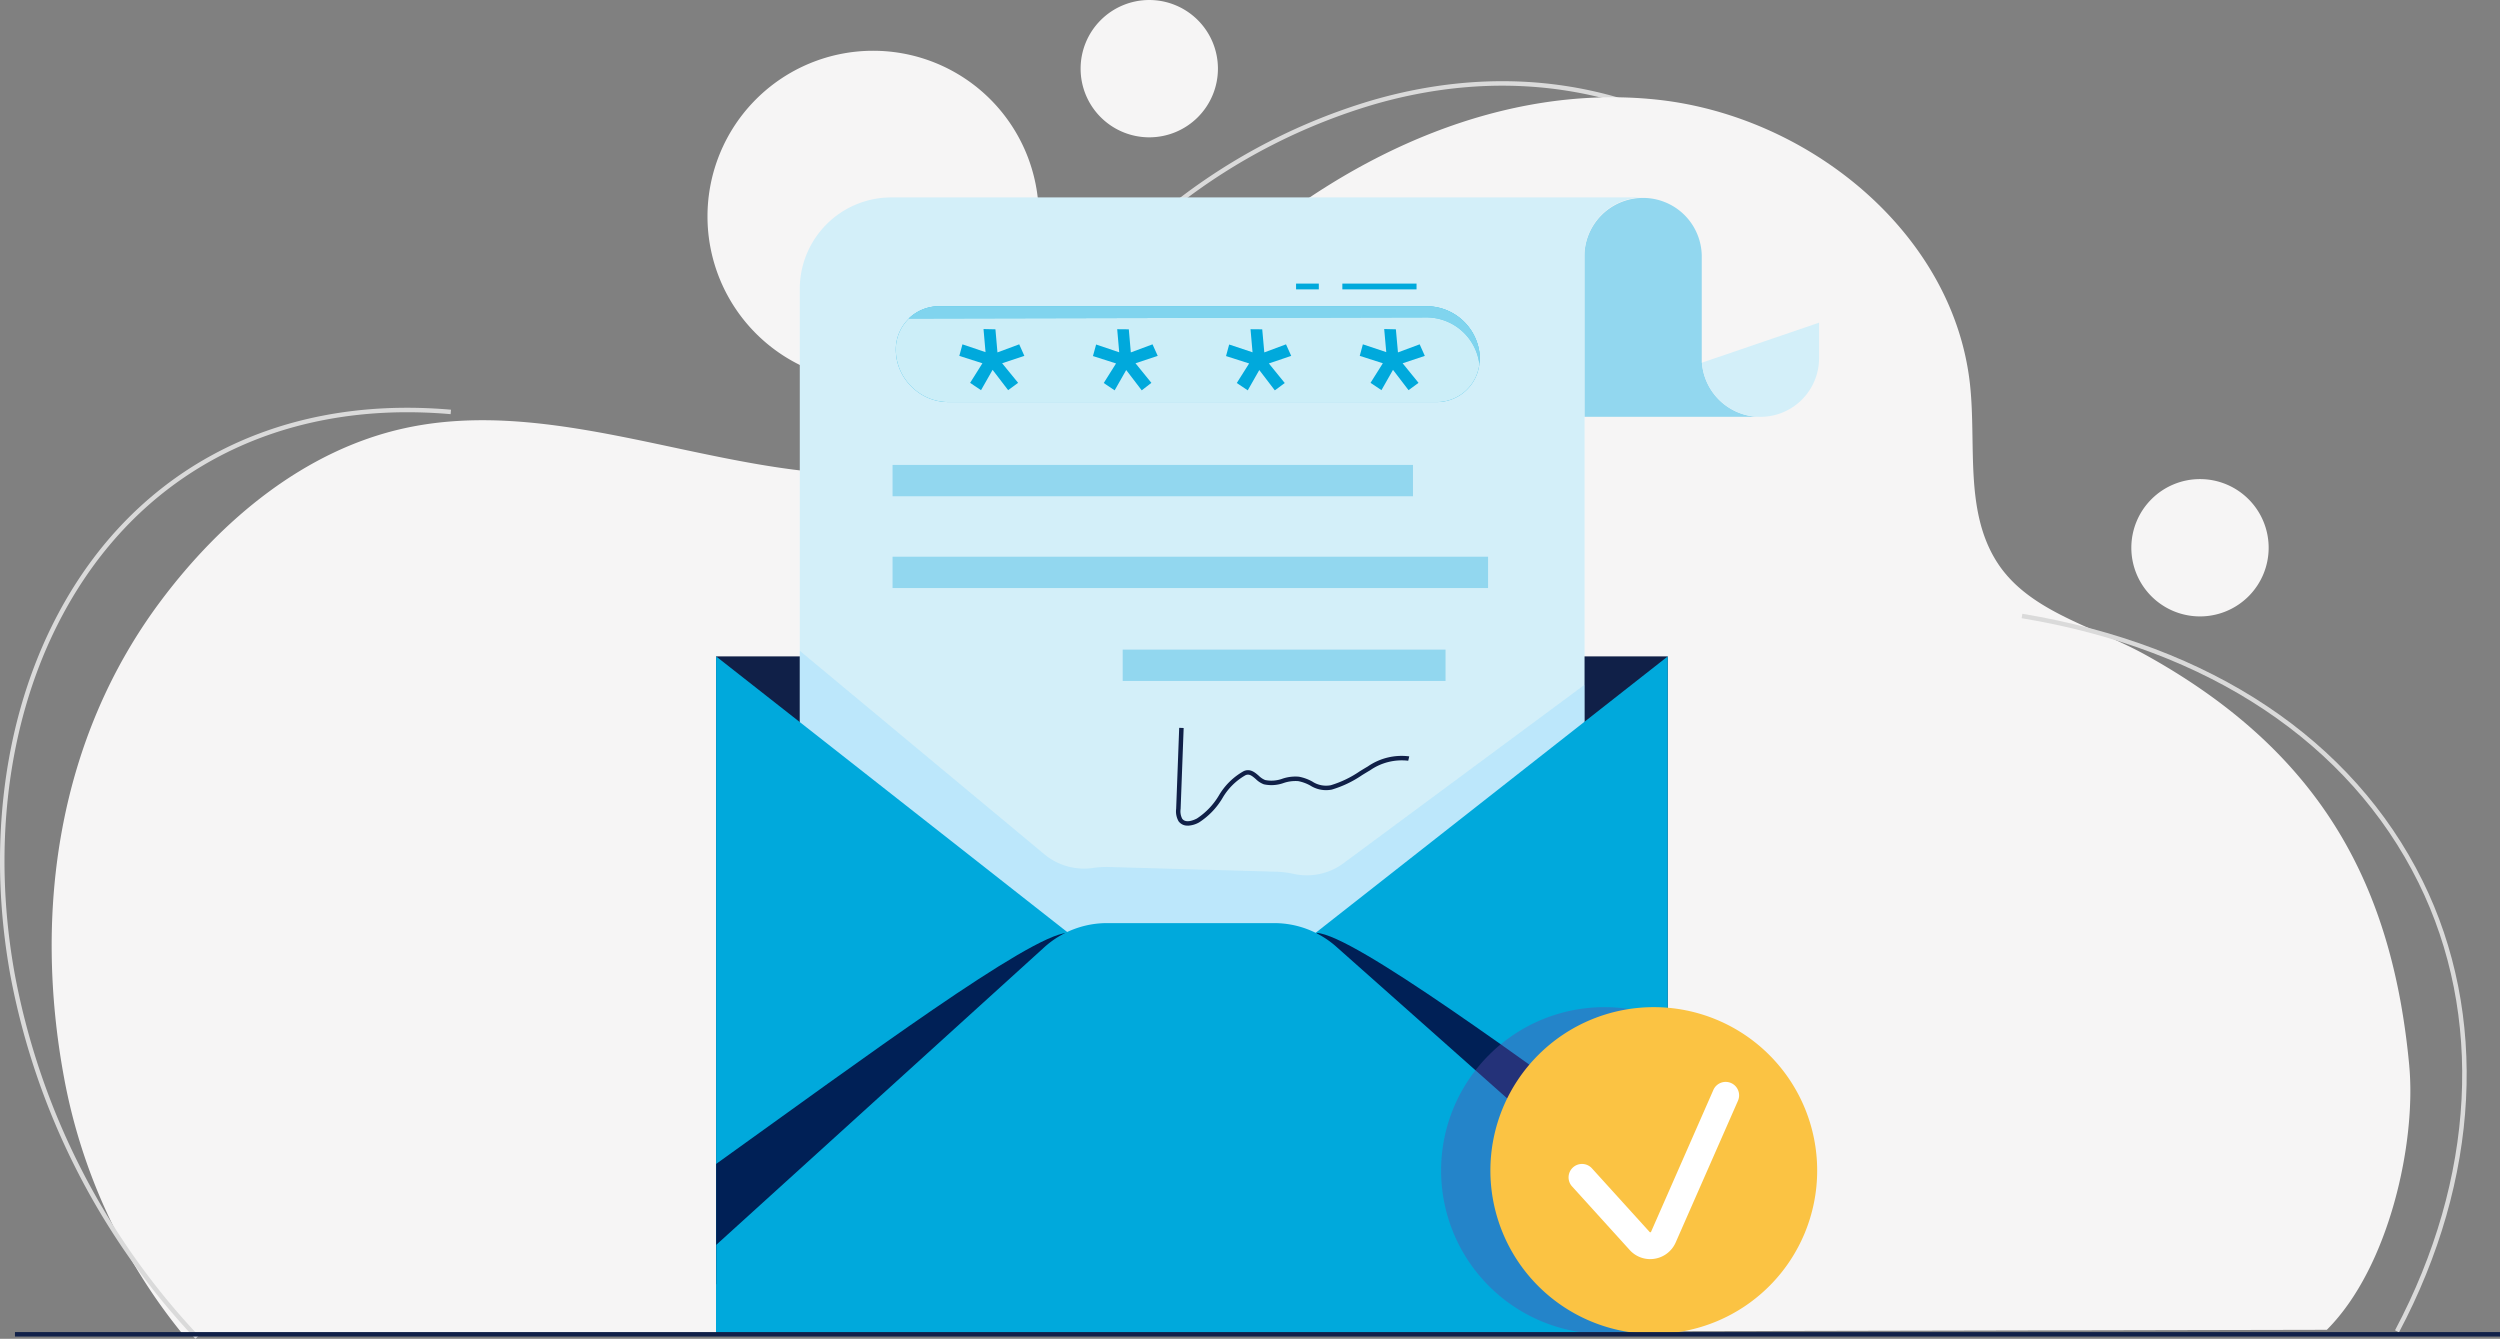 <svg xmlns="http://www.w3.org/2000/svg" xmlns:xlink="http://www.w3.org/1999/xlink" width="220.331" height="117.993" viewBox="0 0 220.331 117.993">
    <rect x="0" y="0" width="220.331" height="117.993" fill="#808080" stroke="none"/>
    <defs>
        <clipPath id="clip-path">
            <rect id="Rectangle_6896" data-name="Rectangle 6896" width="220.331" height="117.993" fill="none"/>
        </clipPath>
        <clipPath id="clip-path-3">
            <rect id="Rectangle_6892" data-name="Rectangle 6892" width="69.164" height="37.378" fill="none"/>
        </clipPath>
        <clipPath id="clip-path-4">
            <rect id="Rectangle_6893" data-name="Rectangle 6893" width="28.807" height="28.807" fill="none"/>
        </clipPath>
    </defs>
    <g id="Group_13077" data-name="Group 13077" transform="translate(-68 -153.72)">
        <g id="Group_13071" data-name="Group 13071" transform="translate(68 153.72)">
            <g id="Group_13070" data-name="Group 13070" clip-path="url(#clip-path)">
                <g id="Group_13069" data-name="Group 13069" transform="translate(0 0)">
                    <g id="Group_13068" data-name="Group 13068" clip-path="url(#clip-path)">
                        <path id="Path_63020" data-name="Path 63020" d="M1327.62,102.539l-.254-.3a52.645,52.645,0,0,1,17.271-8.884c9.392-2.745,23.457-3.522,37.114,8.36l-.259.3c-13.518-11.76-27.436-11-36.732-8.283a52.228,52.228,0,0,0-17.14,8.811" transform="translate(-1223.771 -84.498)" fill="#dadada"/>
                        <path id="Path_63021" data-name="Path 63021" d="M266.174,195.161c-1.467-15.632-7.526-27.5-23.226-36.2-4.63-2.567-10.427-3.821-13.2-8.328-2.756-4.476-1.732-10.191-2.278-15.418-1.4-13.412-14.218-23.783-27.628-25.2S173.088,114.666,162.9,123.5c-7.643,6.63-14.338,15.094-23.968,18.2-15.88,5.12-33.16-6.3-49.456-2.72-8.769,1.927-16.126,8.067-21.5,15.261-8.99,12.038-11.231,27.259-8.481,42.03a50.165,50.165,0,0,0,10.457,22.559l188.956-.395c5.525-5.525,7.892-16.574,7.263-23.276" transform="translate(-53.839 -101.236)" fill="#f6f5f5"/>
                        <path id="Path_63022" data-name="Path 63022" d="M828.129,71.93a14.6,14.6,0,1,1-14.6-14.6,14.6,14.6,0,0,1,14.6,14.6" transform="translate(-736.576 -52.856)" fill="#f6f5f5"/>
                        <path id="Path_63023" data-name="Path 63023" d="M1232.386,6.05A6.051,6.051,0,1,1,1226.335,0a6.051,6.051,0,0,1,6.051,6.051" transform="translate(-1125.047 0.001)" fill="#f6f5f5"/>
                        <path id="Path_63024" data-name="Path 63024" d="M2418.92,547.069a6.051,6.051,0,1,1-6.051-6.051,6.051,6.051,0,0,1,6.051,6.051" transform="translate(-2218.978 -498.794)" fill="#f6f5f5"/>
                        <path id="Path_63025" data-name="Path 63025" d="M2316.2,756.489l-.348-.185c7.1-13.379,7.849-27.76,2.062-39.457-6.084-12.3-18.5-20.57-34.969-23.3l.065-.389c16.594,2.747,29.115,11.1,35.258,23.51,5.845,11.811,5.091,26.324-2.067,39.817" transform="translate(-2104.773 -639.064)" fill="#dadada"/>
                        <path id="Path_63026" data-name="Path 63026" d="M17.221,542.524A63.9,63.9,0,0,1,.907,510.458c-1.977-10.961-.7-21.836,3.6-30.624,6.638-13.575,19.484-20.57,35.241-19.194l-.034.393c-15.588-1.362-28.29,5.554-34.852,18.974C.6,488.72-.667,499.509,1.3,510.388A63.511,63.511,0,0,0,17.51,542.256Z" transform="translate(0.001 -424.532)" fill="#dadada"/>
                        <rect id="Rectangle_6886" data-name="Rectangle 6886" width="83.871" height="59.719" transform="translate(63.11 57.849)" fill="#102048"/>
                        <path id="Path_63027" data-name="Path 63027" d="M1804.628,242.283h-15.516V228.12a5.174,5.174,0,0,1,10.347-.047v.047l0,8.989c0,.043,0,.091,0,.134v.272l.016-.008a5.167,5.167,0,0,0,5.154,4.775" transform="translate(-1649.48 -205.547)" fill="#92d7ef"/>
                        <path id="Path_63028" data-name="Path 63028" d="M1932.212,364.369V367.5a5.169,5.169,0,0,1-10.323.395Z" transform="translate(-1771.895 -335.932)" fill="#d3eff9"/>
                        <path id="Path_63029" data-name="Path 63029" d="M977.473,222.946c-.11,0-.217,0-.324.012-.071,0-.138.008-.205.016s-.146.016-.221.028c-.043,0-.087.012-.13.02s-.11.02-.162.032c-.079.016-.154.032-.233.051-.111.028-.221.059-.331.1-.055.016-.11.036-.162.055s-.107.04-.158.059a2.133,2.133,0,0,0-.217.095,2.075,2.075,0,0,0-.189.091c-.016.008-.035.016-.055.028-.055.028-.111.059-.166.091a4.7,4.7,0,0,0-.62.414c-.055.043-.114.091-.166.134s-.118.1-.177.158-.115.11-.17.166a5.264,5.264,0,0,0-.434.5c-.059.079-.114.154-.17.233a5.844,5.844,0,0,0-.454.833c-.031.071-.059.146-.091.221a5.854,5.854,0,0,0-.209.695c-.016.083-.032.162-.047.241-.028.162-.051.328-.063.493v72.57H903.155V231.012a8.065,8.065,0,0,1,8.066-8.066Z" transform="translate(-832.668 -205.546)" fill="#d3eff9"/>
                        <rect id="Rectangle_6889" data-name="Rectangle 6889" width="45.865" height="2.762" transform="translate(78.663 40.974)" fill="#92d7ef"/>
                        <rect id="Rectangle_6890" data-name="Rectangle 6890" width="52.484" height="2.762" transform="translate(78.663 49.064)" fill="#92d7ef"/>
                        <rect id="Rectangle_6891" data-name="Rectangle 6891" width="28.454" height="2.762" transform="translate(98.945 57.252)" fill="#92d7ef"/>
                        <path id="Path_63030" data-name="Path 63030" d="M1329.094,830.461a.94.94,0,0,1-.8-.38,1.767,1.767,0,0,1-.215-1.1l.268-7.138.394.015-.268,7.138a1.413,1.413,0,0,0,.14.858c.336.463,1.142.063,1.3-.023a6.218,6.218,0,0,0,1.917-2,5.828,5.828,0,0,1,2.207-2.173c.569-.249.988.116,1.324.408a1.707,1.707,0,0,0,.562.378,2.822,2.822,0,0,0,1.53-.12,3.559,3.559,0,0,1,1.448-.173,3.93,3.93,0,0,1,1.177.426,2.2,2.2,0,0,0,1.633.324,9.232,9.232,0,0,0,2.555-1.23c.235-.144.47-.288.707-.426a5.237,5.237,0,0,1,3.649-.886l-.088.385a4.885,4.885,0,0,0-3.363.843c-.234.136-.466.278-.7.421a9.527,9.527,0,0,1-2.669,1.277,2.586,2.586,0,0,1-1.9-.354,3.622,3.622,0,0,0-1.061-.39,3.259,3.259,0,0,0-1.289.164,3.159,3.159,0,0,1-1.742.117,2.01,2.01,0,0,1-.709-.459c-.352-.305-.583-.485-.908-.345a5.463,5.463,0,0,0-2.044,2.04,6.505,6.505,0,0,1-2.052,2.123,2.216,2.216,0,0,1-1.005.287" transform="translate(-1224.422 -757.698)" fill="#102048"/>
                        <g id="Group_13064" data-name="Group 13064" transform="translate(70.487 57.355)" opacity="0.3">
                            <g id="Group_13063" data-name="Group 13063">
                                <g id="Group_13062" data-name="Group 13062" clip-path="url(#clip-path-3)">
                                    <path id="Path_63031" data-name="Path 63031" d="M972.32,737.887V772.27H903.156V734.892l21.605,17.975a5.466,5.466,0,0,0,4.293,1.156,8.21,8.21,0,0,1,1.361-.075l14.727.414a8.369,8.369,0,0,1,1.507.185,5.416,5.416,0,0,0,4.384-.9Z" transform="translate(-903.156 -734.892)" fill="#86d5ff"/>
                                </g>
                            </g>
                        </g>
                        <path id="Path_63032" data-name="Path 63032" d="M840.188,765.971l-.576.639-26.029,28.862-4.929,5.462V741.212Z" transform="translate(-745.542 -683.364)" fill="#00a9dc"/>
                        <path id="Path_63033" data-name="Path 63033" d="M1510.754,741.226l-31.535,24.757,31.535,34.961Z" transform="translate(-1363.773 -683.376)" fill="#00a9dc"/>
                        <path id="Path_63034" data-name="Path 63034" d="M839.612,1054.419l-26.029,28.862-4.929,1.085v-10.611c13.01-9.325,27.607-20.137,30.942-20.37Z" transform="translate(-745.542 -971.173)" fill="#002056"/>
                        <path id="Path_63035" data-name="Path 63035" d="M1486.622,1054.419l26.029,28.862,4.929,1.085v-10.611c-13.011-9.325-27.607-20.137-30.942-20.37Z" transform="translate(-1370.598 -971.173)" fill="#002056"/>
                        <path id="Path_63036" data-name="Path 63036" d="M892.5,1078.629H808.633l.015-7.856,28.9-26.218a8.243,8.243,0,0,1,5.538-2.138h14.734a8.242,8.242,0,0,1,5.472,2.079l29.294,26.006Z" transform="translate(-745.523 -961.061)" fill="#00a9dc"/>
                        <g id="Group_13067" data-name="Group 13067" transform="translate(127.004 88.761)" opacity="0.4">
                            <g id="Group_13066" data-name="Group 13066">
                                <g id="Group_13065" data-name="Group 13065" clip-path="url(#clip-path-4)">
                                    <path id="Path_63037" data-name="Path 63037" d="M1641.715,1137.3a14.4,14.4,0,1,0,14.4,14.4,14.4,14.4,0,0,0-14.4-14.4" transform="translate(-1627.312 -1137.299)" fill="#5b4dad"/>
                                </g>
                            </g>
                        </g>
                        <path id="Path_63038" data-name="Path 63038" d="M1711.738,1151.7a14.4,14.4,0,1,1-14.4-14.4,14.4,14.4,0,0,1,14.4,14.4" transform="translate(-1551.586 -1048.538)" fill="#fbc343"/>
                        <path id="Path_63039" data-name="Path 63039" d="M1778.366,1237.463a2.434,2.434,0,0,1-1.807-.8l-5.1-5.627a1.184,1.184,0,0,1,1.755-1.589l5.1,5.626a.072.072,0,0,0,.069.024.068.068,0,0,0,.057-.044l5.485-12.487a1.184,1.184,0,1,1,2.168.952L1780.607,1236a2.452,2.452,0,0,1-2.241,1.462" transform="translate(-1632.927 -1126.494)" fill="#fff"/>
                        <rect id="Rectangle_6894" data-name="Rectangle 6894" width="219.012" height="0.395" transform="translate(1.319 117.399)" fill="#102048"/>
                    </g>
                </g>
            </g>
        </g>
        <g id="Group_13076" data-name="Group 13076" transform="translate(146.947 178.714)">
            <path id="Path_63093" data-name="Path 63093" d="M176.4,98.087a4.4,4.4,0,0,0,.061.453,4.641,4.641,0,0,0,1.435,2.544,4.579,4.579,0,0,0,3.089,1.236h42.991a3.786,3.786,0,0,0,3.862-3.765,4.514,4.514,0,0,0,0-.453,4.707,4.707,0,0,0-4.579-4.213h-43a3.8,3.8,0,0,0-3.857,4.2Z" transform="translate(-176.379 -91.879)" fill="#00a9dc"/>
            <path id="Path_63094" data-name="Path 63094" d="M176.4,98.087a4.4,4.4,0,0,0,.061.453,4.641,4.641,0,0,0,1.435,2.544,4.579,4.579,0,0,0,3.089,1.236h42.991a3.786,3.786,0,0,0,3.862-3.765,4.514,4.514,0,0,0,0-.453,4.707,4.707,0,0,0-4.579-4.213h-43a3.8,3.8,0,0,0-3.857,4.2Z" transform="translate(-176.379 -91.879)" fill="#fff" opacity="0.8"/>
            <path id="Path_63095" data-name="Path 63095" d="M228.938,98.51a2.693,2.693,0,0,1-.031.407,4.707,4.707,0,0,0-4.579-4.071l-45.708.1a3.847,3.847,0,0,1,2.738-1.089h42.991a4.707,4.707,0,0,1,4.579,4.213Q228.943,98.291,228.938,98.51Z" transform="translate(-177.48 -91.865)" fill="#00a9dc"/>
            <path id="Path_63096" data-name="Path 63096" d="M228.938,98.51a2.693,2.693,0,0,1-.031.407,4.707,4.707,0,0,0-4.579-4.071l-45.708.1a3.847,3.847,0,0,1,2.738-1.089h42.991a4.707,4.707,0,0,1,4.579,4.213Q228.943,98.291,228.938,98.51Z" transform="translate(-177.48 -91.865)" fill="#fff" opacity="0.5" style="isolation: isolate"/>
            <path id="Path_63097" data-name="Path 63097" d="M259.93,97.835l.183,2.035,1.913-.712.453,1.018-1.954.651,1.4,1.725-.88.646-1.369-1.791-1.018,1.791-.962-.646,1.084-1.725-2.035-.651.275-1.018,2.061.687L258.9,97.81Z" transform="translate(-215.855 -93.806)" fill="#00a9dc"/>
            <path id="Path_63098" data-name="Path 63098" d="M236.775,97.85l.183,2.035,1.913-.712.458,1.018-1.969.667,1.4,1.725-.875.646-1.369-1.791-1.018,1.791-.967-.646,1.089-1.725-2.035-.651.275-1.018,2.061.687-.178-2.035Z" transform="translate(-204.479 -93.82)" fill="#00a9dc"/>
            <path id="Path_63099" data-name="Path 63099" d="M213.7,97.85l.178,2.035,1.913-.712.458,1.018-1.959.651,1.4,1.725-.85.661-1.369-1.791-1.018,1.791-.962-.646,1.084-1.725-2.035-.651.28-1.018,2.035.687-.178-2.035Z" transform="translate(-193.163 -93.82)" fill="#00a9dc"/>
            <path id="Path_63100" data-name="Path 63100" d="M190.57,97.835l.178,2.035,1.918-.712.453,1.018-1.959.651,1.409,1.725-.88.646-1.369-1.791L189.3,103.2l-.962-.646,1.084-1.725-2.035-.651.275-1.018,2.035.687-.178-2.035Z" transform="translate(-181.787 -93.806)" fill="#00a9dc"/>
            <rect id="Rectangle_6915" data-name="Rectangle 6915" width="2.005" height="0.509" transform="translate(35.278 0)" fill="#00a9dc"/>
            <rect id="Rectangle_6916" data-name="Rectangle 6916" width="6.538" height="0.509" transform="translate(39.358 0)" fill="#00a9dc"/>
        </g>
    </g>
</svg>
